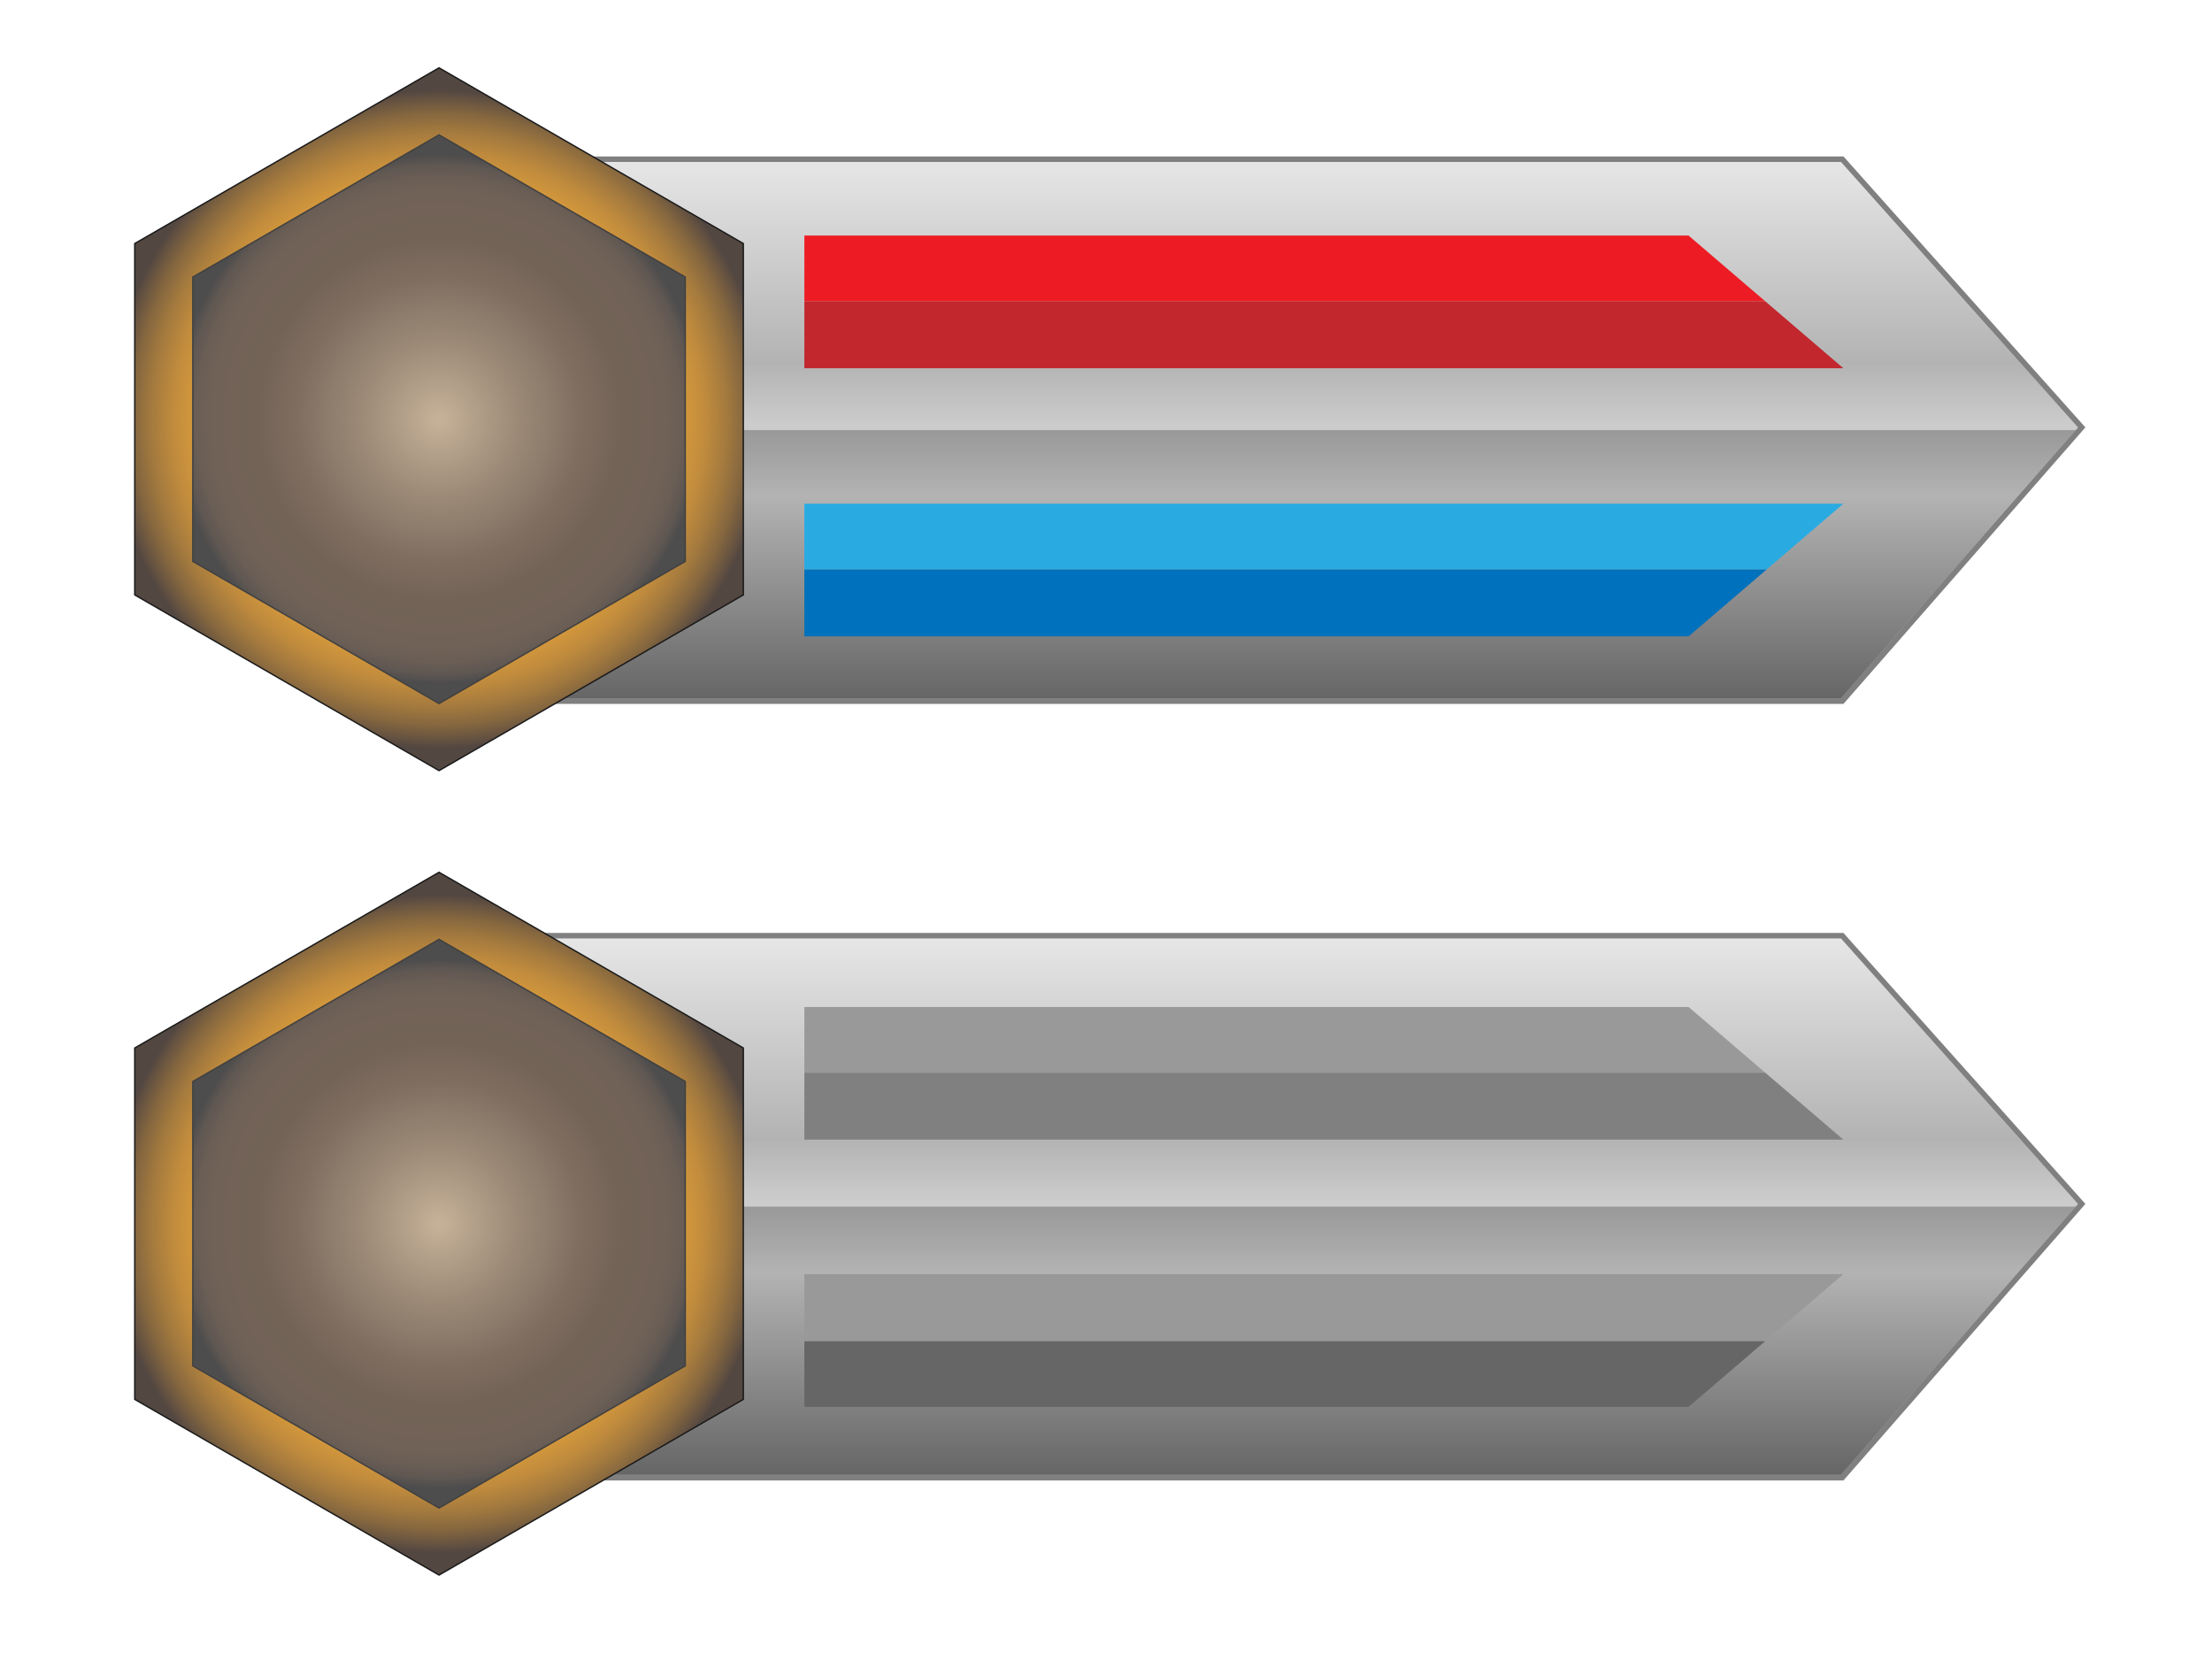 <?xml version="1.0" encoding="utf-8"?>
<!-- Generator: Adobe Illustrator 14.0.0, SVG Export Plug-In . SVG Version: 6.00 Build 43363)  -->
<!DOCTYPE svg PUBLIC "-//W3C//DTD SVG 1.1//EN" "http://www.w3.org/Graphics/SVG/1.1/DTD/svg11.dtd">
<svg version="1.1" id="Layer_1" xmlns="http://www.w3.org/2000/svg" xmlns:xlink="http://www.w3.org/1999/xlink" x="0px" y="0px"
	 width="396px" height="300px" viewBox="0 0 396 300" enable-background="new 0 0 396 300" xml:space="preserve">
<g>
	<g>
		<polygon fill="#B3B3B3" points="89.073,264.5 89.073,167.5 329.797,167.5 372.667,215.508 329.8,264.5 		"/>
		<path fill="#808080" d="M329.573,168L372,215.512L371.573,216l-42,48h-72h-168v-48v-48h165.44H329.573 M330.021,167h-0.447h-74.56
			H89.573h-1v1v48v48v1h1h168h72h0.454l0.299-0.341l42-48l0.427-0.489l0.581-0.666l-0.588-0.659l-42.427-47.512L330.021,167
			L330.021,167z"/>
	</g>
	<linearGradient id="SVGID_1_" gradientUnits="userSpaceOnUse" x1="230.786" y1="216" x2="230.786" y2="168">
		<stop  offset="0.018" style="stop-color:#CCCCCC"/>
		<stop  offset="0.252" style="stop-color:#B3B3B3"/>
		<stop  offset="1" style="stop-color:#E6E6E6"/>
	</linearGradient>
	<polygon fill="url(#SVGID_1_)" points="372,215.512 329.573,168 255.014,168 89.573,168 89.573,216 371.573,216 	"/>
	<linearGradient id="SVGID_2_" gradientUnits="userSpaceOnUse" x1="230.573" y1="264" x2="230.573" y2="216">
		<stop  offset="0" style="stop-color:#666666"/>
		<stop  offset="0.755" style="stop-color:#B3B3B3"/>
		<stop  offset="1" style="stop-color:#999999"/>
	</linearGradient>
	<polygon fill="url(#SVGID_2_)" points="329.573,264 371.573,216 89.573,216 89.573,264 257.573,264 	"/>
	<g>
		<polygon fill="#808080" points="316,192 144,192 144,204 330,204 		"/>
		<polygon fill="#999999" points="302.298,180.256 254.809,180.256 144,180.256 144,192 316,192 		"/>
	</g>
	<g>
		<polygon fill="#999999" points="316,240.086 144,240.086 144,228.086 330,228.086 		"/>
		<polygon fill="#666666" points="302.298,251.83 254.809,251.83 144,251.83 144,240.086 316,240.086 		"/>
	</g>
</g>
<g>
	<g>
		<polygon fill="#B3B3B3" points="89.073,125.5 89.073,28.5 329.797,28.5 372.667,76.508 329.8,125.5 		"/>
		<path fill="#808080" d="M329.573,29L372,76.512L371.573,77l-42,48h-72h-168V77V29h165.44H329.573 M330.021,28h-0.447h-74.56
			H89.573h-1v1v48v48v1h1h168h72h0.454l0.299-0.341l42-48l0.427-0.489l0.581-0.666l-0.588-0.659l-42.427-47.512L330.021,28
			L330.021,28z"/>
	</g>
	<linearGradient id="SVGID_3_" gradientUnits="userSpaceOnUse" x1="230.786" y1="77" x2="230.786" y2="29">
		<stop  offset="0.018" style="stop-color:#CCCCCC"/>
		<stop  offset="0.252" style="stop-color:#B3B3B3"/>
		<stop  offset="1" style="stop-color:#E6E6E6"/>
	</linearGradient>
	<polygon fill="url(#SVGID_3_)" points="372,76.512 329.573,29 255.014,29 89.573,29 89.573,77 371.573,77 	"/>
	<linearGradient id="SVGID_4_" gradientUnits="userSpaceOnUse" x1="230.573" y1="125" x2="230.573" y2="77">
		<stop  offset="0" style="stop-color:#666666"/>
		<stop  offset="0.755" style="stop-color:#B3B3B3"/>
		<stop  offset="1" style="stop-color:#999999"/>
	</linearGradient>
	<polygon fill="url(#SVGID_4_)" points="329.573,125 371.573,77 89.573,77 89.573,125 257.573,125 	"/>
	<g>
		<polygon fill="#C1272D" points="316,53.914 144,53.914 144,65.914 330,65.914 		"/>
		<polygon fill="#ED1C24" points="302.298,42.17 254.809,42.17 144,42.17 144,53.914 316,53.914 		"/>
	</g>
	<g>
		<polygon fill="#0071BC" points="144,113.914 254.809,113.914 302.298,113.914 316.299,101.914 144,101.914 		"/>
		<polygon fill="#29ABE2" points="144,90.17 144,101.914 316.299,101.914 330,90.17 		"/>
	</g>
</g>
<g>
	<g>
		<radialGradient id="SVGID_5_" cx="78.597" cy="75.043" r="58.836" gradientUnits="userSpaceOnUse">
			<stop  offset="0" style="stop-color:#FBB03B"/>
			<stop  offset="0.405" style="stop-color:#F9AF3B"/>
			<stop  offset="0.551" style="stop-color:#F2AB3B"/>
			<stop  offset="0.655" style="stop-color:#E7A33C"/>
			<stop  offset="0.739" style="stop-color:#D6993C"/>
			<stop  offset="0.811" style="stop-color:#C08B3D"/>
			<stop  offset="0.875" style="stop-color:#A47A3E"/>
			<stop  offset="0.933" style="stop-color:#84663F"/>
			<stop  offset="0.984" style="stop-color:#604F41"/>
			<stop  offset="1" style="stop-color:#534741"/>
		</radialGradient>
		<polygon fill="url(#SVGID_5_)" points="24.125,106.492 24.125,43.594 78.597,12.145 133.069,43.594 133.069,106.492 
			78.597,137.941 		"/>
		<path fill="#1A1A1A" d="M78.597,12.289l54.347,31.377v62.754l-54.347,31.377L24.25,106.42V43.666L78.597,12.289 M78.597,12
			L24,43.521v63.043l54.597,31.521l54.597-31.521V43.521L78.597,12L78.597,12z"/>
	</g>
	<g>
		<radialGradient id="SVGID_6_" cx="78.597" cy="75.043" r="47.611" gradientUnits="userSpaceOnUse">
			<stop  offset="0" style="stop-color:#C7B299"/>
			<stop  offset="0.278" style="stop-color:#9E8C79"/>
			<stop  offset="0.537" style="stop-color:#7F6E60"/>
			<stop  offset="0.681" style="stop-color:#736357"/>
			<stop  offset="0.852" style="stop-color:#716257"/>
			<stop  offset="0.913" style="stop-color:#6A5E55"/>
			<stop  offset="0.957" style="stop-color:#5F5752"/>
			<stop  offset="0.992" style="stop-color:#4E4D4D"/>
			<stop  offset="0.994" style="stop-color:#4D4D4D"/>
		</radialGradient>
		<polygon fill="url(#SVGID_6_)" points="34.517,100.492 34.517,49.594 78.597,24.145 122.677,49.594 122.677,100.492 
			78.597,125.941 		"/>
		<path fill="#404040" d="M78.597,24.289l43.955,25.377v50.754l-43.955,25.377L34.642,100.42V49.666L78.597,24.289 M78.597,24
			L34.392,49.521v51.043l44.205,25.521l44.205-25.521V49.521L78.597,24L78.597,24z"/>
	</g>
</g>
<g>
	<g>
		<radialGradient id="SVGID_7_" cx="78.597" cy="219.043" r="58.836" gradientUnits="userSpaceOnUse">
			<stop  offset="0" style="stop-color:#FBB03B"/>
			<stop  offset="0.405" style="stop-color:#F9AF3B"/>
			<stop  offset="0.551" style="stop-color:#F2AB3B"/>
			<stop  offset="0.655" style="stop-color:#E7A33C"/>
			<stop  offset="0.739" style="stop-color:#D6993C"/>
			<stop  offset="0.811" style="stop-color:#C08B3D"/>
			<stop  offset="0.875" style="stop-color:#A47A3E"/>
			<stop  offset="0.933" style="stop-color:#84663F"/>
			<stop  offset="0.984" style="stop-color:#604F41"/>
			<stop  offset="1" style="stop-color:#534741"/>
		</radialGradient>
		<polygon fill="url(#SVGID_7_)" points="24.125,250.492 24.125,187.594 78.597,156.145 133.069,187.594 133.069,250.492 
			78.597,281.941 		"/>
		<path fill="#1A1A1A" d="M78.597,156.289l54.347,31.377v62.754l-54.347,31.377L24.25,250.42v-62.754L78.597,156.289 M78.597,156
			L24,187.521v63.043l54.597,31.521l54.597-31.521v-63.043L78.597,156L78.597,156z"/>
	</g>
	<g>
		<radialGradient id="SVGID_8_" cx="78.597" cy="219.043" r="47.611" gradientUnits="userSpaceOnUse">
			<stop  offset="0" style="stop-color:#C7B299"/>
			<stop  offset="0.278" style="stop-color:#9E8C79"/>
			<stop  offset="0.537" style="stop-color:#7F6E60"/>
			<stop  offset="0.681" style="stop-color:#736357"/>
			<stop  offset="0.852" style="stop-color:#716257"/>
			<stop  offset="0.913" style="stop-color:#6A5E55"/>
			<stop  offset="0.957" style="stop-color:#5F5752"/>
			<stop  offset="0.992" style="stop-color:#4E4D4D"/>
			<stop  offset="0.994" style="stop-color:#4D4D4D"/>
		</radialGradient>
		<polygon fill="url(#SVGID_8_)" points="34.517,244.492 34.517,193.594 78.597,168.145 122.677,193.594 122.677,244.492 
			78.597,269.941 		"/>
		<path fill="#404040" d="M78.597,168.289l43.955,25.377v50.754l-43.955,25.377L34.642,244.42v-50.754L78.597,168.289 M78.597,168
			l-44.205,25.521v51.043l44.205,25.521l44.205-25.521v-51.043L78.597,168L78.597,168z"/>
	</g>
</g>
</svg>
